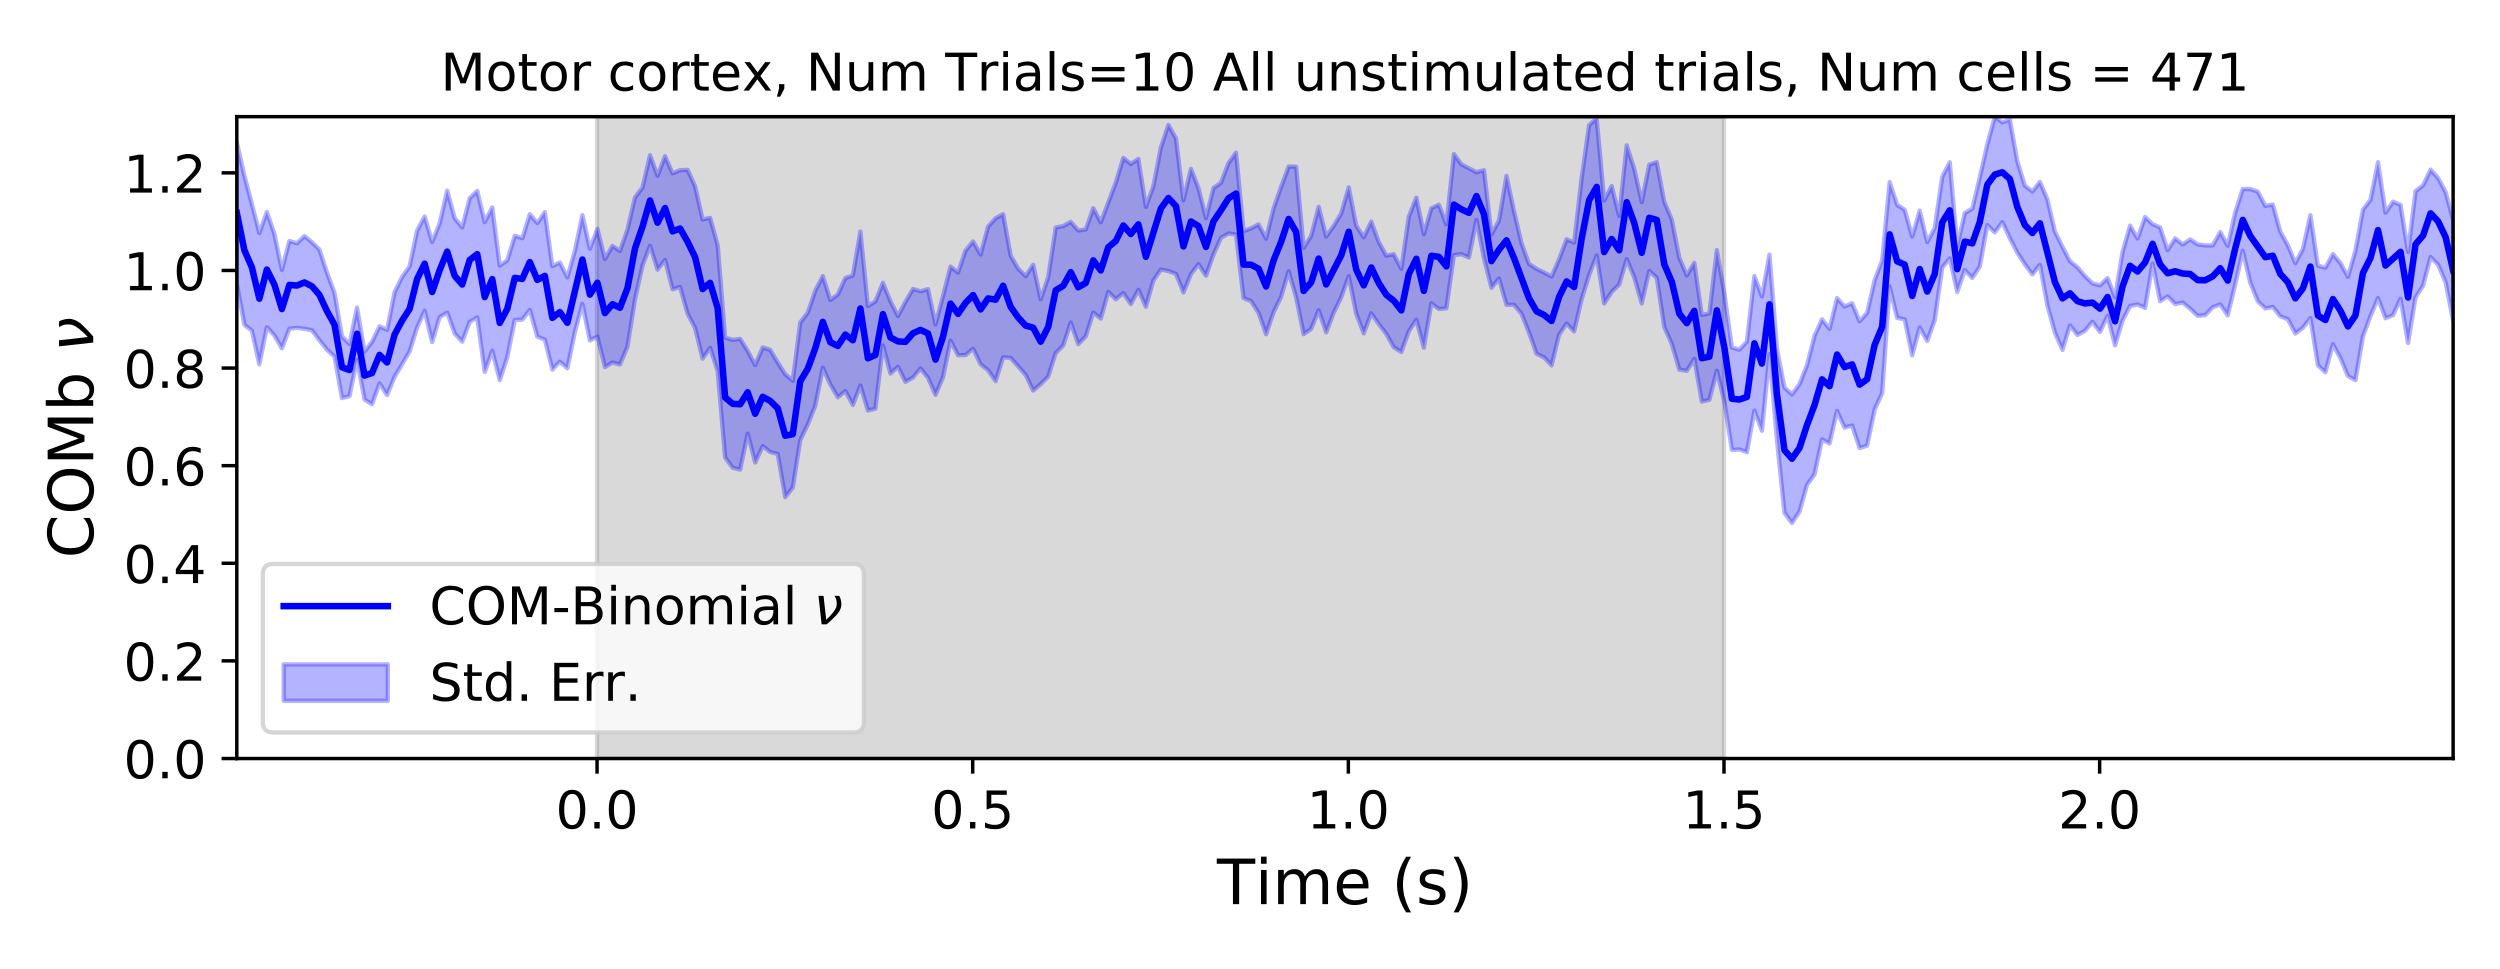 <?xml version="1.0" encoding="utf-8" standalone="no"?>
<!DOCTYPE svg PUBLIC "-//W3C//DTD SVG 1.1//EN"
  "http://www.w3.org/Graphics/SVG/1.1/DTD/svg11.dtd">
<!-- Created with matplotlib (https://matplotlib.org/) -->
<svg height="223.2pt" version="1.1" viewBox="0 0 576 223.2" width="576pt" xmlns="http://www.w3.org/2000/svg" xmlns:xlink="http://www.w3.org/1999/xlink">
 <defs>
  <style type="text/css">
*{stroke-linecap:butt;stroke-linejoin:round;}
  </style>
 </defs>
 <g id="figure_1">
  <g id="patch_1">
   <path d="M 0 223.2 
L 576 223.2 
L 576 0 
L 0 0 
z
" style="fill:#ffffff;"/>
  </g>
  <g id="axes_1">
   <g id="patch_2">
    <path d="M 54.56 174.76 
L 565.2 174.76 
L 565.2 26.88 
L 54.56 26.88 
z
" style="fill:#ffffff;"/>
   </g>
   <g id="PolyCollection_1">
    <defs>
     <path d="M 137.561 -48.44 
L 137.561 -196.32 
L 397.208 -196.32 
L 397.208 -48.44 
L 397.208 -48.44 
L 137.561 -48.44 
z
" id="m8ab73fc0f0" style="stroke:#808080;stroke-opacity:0.3;"/>
    </defs>
    <g clip-path="url(#p6a1f2edaca)">
     <use style="fill:#808080;fill-opacity:0.3;stroke:#808080;stroke-opacity:0.3;" x="0" xlink:href="#m8ab73fc0f0" y="223.2"/>
    </g>
   </g>
   <g id="PolyCollection_2">
    <defs>
     <path d="M 54.56 -190.416 
L 54.56 -157.892 
L 56.291 -148.392 
L 58.022 -147.016 
L 59.753 -139.248 
L 61.484 -147.798 
L 63.215 -145.915 
L 64.946 -142.951 
L 66.677 -147.436 
L 68.408 -147.668 
L 70.139 -147.446 
L 71.87 -147.096 
L 73.601 -144.793 
L 75.332 -142.628 
L 77.063 -141.05 
L 78.794 -131.48 
L 80.525 -131.941 
L 82.256 -140.281 
L 83.987 -131.164 
L 85.718 -130.053 
L 87.449 -134.859 
L 89.18 -132.188 
L 90.911 -136.355 
L 92.642 -139.284 
L 94.373 -142.233 
L 96.104 -147.753 
L 97.835 -151.581 
L 99.566 -144.387 
L 101.297 -150.136 
L 103.028 -151.178 
L 104.759 -146.343 
L 106.489 -144.477 
L 108.22 -149.038 
L 109.951 -150.074 
L 111.682 -137.494 
L 113.413 -142.373 
L 115.144 -135.615 
L 116.875 -140.842 
L 118.606 -149.484 
L 120.337 -149.56 
L 122.068 -151.785 
L 123.799 -145.645 
L 125.53 -144.923 
L 127.261 -138.048 
L 128.992 -139.864 
L 130.723 -138.36 
L 132.454 -146.687 
L 134.185 -153.165 
L 135.916 -144.75 
L 137.647 -145.659 
L 139.378 -138.617 
L 141.109 -139.682 
L 142.84 -139.218 
L 144.571 -143.319 
L 146.302 -154.195 
L 148.033 -162.003 
L 149.764 -166.559 
L 151.495 -161.08 
L 153.226 -163.309 
L 154.957 -156.537 
L 156.688 -157.085 
L 158.419 -150.925 
L 160.15 -147.634 
L 161.881 -140.574 
L 163.612 -143.071 
L 165.343 -137.695 
L 167.074 -117.789 
L 168.805 -115.429 
L 170.536 -115.011 
L 172.267 -123.29 
L 173.998 -116.65 
L 175.729 -120.407 
L 177.46 -119.058 
L 179.191 -118.606 
L 180.922 -108.649 
L 182.653 -110.872 
L 184.384 -121.807 
L 186.115 -125.411 
L 187.846 -129.729 
L 189.577 -138.486 
L 191.308 -134.62 
L 193.039 -131.662 
L 194.77 -133.087 
L 196.501 -129.902 
L 198.232 -134.383 
L 199.963 -128.623 
L 201.694 -129.047 
L 203.425 -143.607 
L 205.156 -137.134 
L 206.887 -138.689 
L 208.617 -135.228 
L 210.348 -136.22 
L 212.079 -138.302 
L 213.81 -136.166 
L 215.541 -132.229 
L 217.272 -136.303 
L 219.003 -144.706 
L 220.734 -141.372 
L 222.465 -141.381 
L 224.196 -142.85 
L 225.927 -139.263 
L 227.658 -137.905 
L 229.389 -135.386 
L 231.12 -140.872 
L 232.851 -140.729 
L 234.582 -138.794 
L 236.313 -136.817 
L 238.044 -133.226 
L 239.775 -134.699 
L 241.506 -136.442 
L 243.237 -141.863 
L 244.968 -143.595 
L 246.699 -148.889 
L 248.43 -143.919 
L 250.161 -145.699 
L 251.892 -151.193 
L 253.623 -149.794 
L 255.354 -155.936 
L 257.085 -154.249 
L 258.816 -155.66 
L 260.547 -153.147 
L 262.278 -156.421 
L 264.009 -152.525 
L 265.74 -158.587 
L 267.471 -161.087 
L 269.202 -160.751 
L 270.933 -160.107 
L 272.664 -155.823 
L 274.395 -160.03 
L 276.126 -162.339 
L 277.857 -159.671 
L 279.588 -164.532 
L 281.319 -168.427 
L 283.05 -169.407 
L 284.781 -169.159 
L 286.512 -154.524 
L 288.243 -153.833 
L 289.974 -151.094 
L 291.705 -146.183 
L 293.436 -151.28 
L 295.167 -154.812 
L 296.898 -160.683 
L 298.629 -154.711 
L 300.36 -146.207 
L 302.091 -147.417 
L 303.822 -151.71 
L 305.553 -146.633 
L 307.284 -151.127 
L 309.015 -154.706 
L 310.745 -159.555 
L 312.476 -150.95 
L 314.207 -146.395 
L 315.938 -151.008 
L 317.669 -148.531 
L 319.4 -146.271 
L 321.131 -143.194 
L 322.862 -142.107 
L 324.593 -146.873 
L 326.324 -149.513 
L 328.055 -143.101 
L 329.786 -153.318 
L 331.517 -152.006 
L 333.248 -152.176 
L 334.979 -164.422 
L 336.71 -164.638 
L 338.441 -163.88 
L 340.172 -172.535 
L 341.903 -163.703 
L 343.634 -156.891 
L 345.365 -159.02 
L 347.096 -152.971 
L 348.827 -152.975 
L 350.558 -150.909 
L 352.289 -146.576 
L 354.02 -141.717 
L 355.751 -140.843 
L 357.482 -139.018 
L 359.213 -146.097 
L 360.944 -148.656 
L 362.675 -146.849 
L 364.406 -154.221 
L 366.137 -159.821 
L 367.868 -164.335 
L 369.599 -153.278 
L 371.33 -155.933 
L 373.061 -157.629 
L 374.792 -163.504 
L 376.523 -159.328 
L 378.254 -153.276 
L 379.985 -160.774 
L 381.716 -159.218 
L 383.447 -147.862 
L 385.178 -143.976 
L 386.909 -138.053 
L 388.64 -137.755 
L 390.371 -140.495 
L 392.102 -130.68 
L 393.833 -131.072 
L 395.564 -137.798 
L 397.295 -130.702 
L 399.026 -119.554 
L 400.757 -119.636 
L 402.488 -119.021 
L 404.219 -128.597 
L 405.95 -123.95 
L 407.681 -141.627 
L 409.412 -121.85 
L 411.143 -105.034 
L 412.873 -102.697 
L 414.604 -105.323 
L 416.335 -111.487 
L 418.066 -113.902 
L 419.797 -121.968 
L 421.528 -121.029 
L 423.259 -128.515 
L 424.99 -124.67 
L 426.721 -125.171 
L 428.452 -119.969 
L 430.183 -120.515 
L 431.914 -128.805 
L 433.645 -132.649 
L 435.376 -157.18 
L 437.107 -149.973 
L 438.838 -149.603 
L 440.569 -141.342 
L 442.3 -147.744 
L 444.031 -144.64 
L 445.762 -149.422 
L 447.493 -161.542 
L 449.224 -163.665 
L 450.955 -155.939 
L 452.686 -160.959 
L 454.417 -159.156 
L 456.148 -161.801 
L 457.879 -171.344 
L 459.61 -169.66 
L 461.341 -172.016 
L 463.072 -168.286 
L 464.803 -164.969 
L 466.534 -162.281 
L 468.265 -159.983 
L 469.996 -162.198 
L 471.727 -152.777 
L 473.458 -146.544 
L 475.189 -142.575 
L 476.92 -148.224 
L 478.651 -146.017 
L 480.382 -146.985 
L 482.113 -149.059 
L 483.844 -146.716 
L 485.575 -150.408 
L 487.306 -143.644 
L 489.037 -149.329 
L 490.768 -152.7 
L 492.499 -153.056 
L 494.23 -152.25 
L 495.961 -162.479 
L 497.692 -153.787 
L 499.423 -154.924 
L 501.154 -153.14 
L 502.885 -153.482 
L 504.616 -152.086 
L 506.347 -150.424 
L 508.078 -150.587 
L 509.809 -152.406 
L 511.54 -153.058 
L 513.271 -150.522 
L 515.001 -157.691 
L 516.732 -165.412 
L 518.463 -158.052 
L 520.194 -153.805 
L 521.925 -152.134 
L 523.656 -152.486 
L 525.387 -150.314 
L 527.118 -149.654 
L 528.849 -146.344 
L 530.58 -147.656 
L 532.311 -149.933 
L 534.042 -139.029 
L 535.773 -137.427 
L 537.504 -143.889 
L 539.235 -140.666 
L 540.966 -136.559 
L 542.697 -135.6 
L 544.428 -145.729 
L 546.159 -150.377 
L 547.89 -154.5 
L 549.621 -149.878 
L 551.352 -150.587 
L 553.083 -154.359 
L 554.814 -144.181 
L 556.545 -154.703 
L 558.276 -157.365 
L 560.007 -163.978 
L 561.738 -162.208 
L 563.469 -158.132 
L 565.2 -149.33 
L 565.2 -172.486 
L 565.2 -172.486 
L 563.469 -178.977 
L 561.738 -182.189 
L 560.007 -184.11 
L 558.276 -180.506 
L 556.545 -179.158 
L 554.814 -165.145 
L 553.083 -175.99 
L 551.352 -176.723 
L 549.621 -174.18 
L 547.89 -185.848 
L 546.159 -177.134 
L 544.428 -174.904 
L 542.697 -165.46 
L 540.966 -159.435 
L 539.235 -162.589 
L 537.504 -164.687 
L 535.773 -161.519 
L 534.042 -161.983 
L 532.311 -173.627 
L 530.58 -165.846 
L 528.849 -162.584 
L 527.118 -166.71 
L 525.387 -169.84 
L 523.656 -176.064 
L 521.925 -175.767 
L 520.194 -179.057 
L 518.463 -179.64 
L 516.732 -179.652 
L 515.001 -174.29 
L 513.271 -166.586 
L 511.54 -169.737 
L 509.809 -166.657 
L 508.078 -166.665 
L 506.347 -166.893 
L 504.616 -168.046 
L 502.885 -166.883 
L 501.154 -168.267 
L 499.423 -165.563 
L 497.692 -170.786 
L 495.961 -171.55 
L 494.23 -173.212 
L 492.499 -168.241 
L 490.768 -171.208 
L 489.037 -165.13 
L 487.306 -154.712 
L 485.575 -159.123 
L 483.844 -157.474 
L 482.113 -157.901 
L 480.382 -159.59 
L 478.651 -161.605 
L 476.92 -163.019 
L 475.189 -166.339 
L 473.458 -169.827 
L 471.727 -177.229 
L 469.996 -181.304 
L 468.265 -179.073 
L 466.534 -180.41 
L 464.803 -185.985 
L 463.072 -195.635 
L 461.341 -194.998 
L 459.61 -196.32 
L 457.879 -189.971 
L 456.148 -182.329 
L 454.417 -175.101 
L 452.686 -174.115 
L 450.955 -166.439 
L 449.224 -185.811 
L 447.493 -182.452 
L 445.762 -170.707 
L 444.031 -167.425 
L 442.3 -174.663 
L 440.569 -168.7 
L 438.838 -174.881 
L 437.107 -175.993 
L 435.376 -181.231 
L 433.645 -163.161 
L 431.914 -158.654 
L 430.183 -151.128 
L 428.452 -149.184 
L 426.721 -153.325 
L 424.99 -152.576 
L 423.259 -154.505 
L 421.528 -147.433 
L 419.797 -149.624 
L 418.066 -145.819 
L 416.335 -139.057 
L 414.604 -134.682 
L 412.873 -132.334 
L 411.143 -133.884 
L 409.412 -142.829 
L 407.681 -164.53 
L 405.95 -154.915 
L 404.219 -159.582 
L 402.488 -144.478 
L 400.757 -142.654 
L 399.026 -143.114 
L 397.295 -155.562 
L 395.564 -165.577 
L 393.833 -150.983 
L 392.102 -150.64 
L 390.371 -162.644 
L 388.64 -159.735 
L 386.909 -163.826 
L 385.178 -172.599 
L 383.447 -176.724 
L 381.716 -185.844 
L 379.985 -185.263 
L 378.254 -176.625 
L 376.523 -184.337 
L 374.792 -189.718 
L 373.061 -173.439 
L 371.33 -180.315 
L 369.599 -176.991 
L 367.868 -195.931 
L 366.137 -194.362 
L 364.406 -182.125 
L 362.675 -167.312 
L 360.944 -168.055 
L 359.213 -163.49 
L 357.482 -159.479 
L 355.751 -160.414 
L 354.02 -161.255 
L 352.289 -162.367 
L 350.558 -167.172 
L 348.827 -174.519 
L 347.096 -182.673 
L 345.365 -172.35 
L 343.634 -169.187 
L 341.903 -183.989 
L 340.172 -183.506 
L 338.441 -184.439 
L 336.71 -185.317 
L 334.979 -187.713 
L 333.248 -171.484 
L 331.517 -176.03 
L 329.786 -175.219 
L 328.055 -169.255 
L 326.324 -177.654 
L 324.593 -173.302 
L 322.862 -161.266 
L 321.131 -164.625 
L 319.4 -164.285 
L 317.669 -167.44 
L 315.938 -172.144 
L 314.207 -168.525 
L 312.476 -171.199 
L 310.745 -180.033 
L 309.015 -174.026 
L 307.284 -171.151 
L 305.553 -168.706 
L 303.822 -175.545 
L 302.091 -168.854 
L 300.36 -166.103 
L 298.629 -184.812 
L 296.898 -184.825 
L 295.167 -180.132 
L 293.436 -175.19 
L 291.705 -168.214 
L 289.974 -171.498 
L 288.243 -170.594 
L 286.512 -169.953 
L 284.781 -188.038 
L 283.05 -185.612 
L 281.319 -181.09 
L 279.588 -179.889 
L 277.857 -172.945 
L 276.126 -179.841 
L 274.395 -184.305 
L 272.664 -177.034 
L 270.933 -191.324 
L 269.202 -194.414 
L 267.471 -189.261 
L 265.74 -180.266 
L 264.009 -175.549 
L 262.278 -186.584 
L 260.547 -185.425 
L 258.816 -186.83 
L 257.085 -181.142 
L 255.354 -176.558 
L 253.623 -171.993 
L 251.892 -175.219 
L 250.161 -170.334 
L 248.43 -170.116 
L 246.699 -172.075 
L 244.968 -171.114 
L 243.237 -170.778 
L 241.506 -159.299 
L 239.775 -154.251 
L 238.044 -162.179 
L 236.313 -159.561 
L 234.582 -161.293 
L 232.851 -164.292 
L 231.12 -173.856 
L 229.389 -172.92 
L 227.658 -170.986 
L 225.927 -164.558 
L 224.196 -167.572 
L 222.465 -165.469 
L 220.734 -160.405 
L 219.003 -161.778 
L 217.272 -154.996 
L 215.541 -148.447 
L 213.81 -156.58 
L 212.079 -156.082 
L 210.348 -156.618 
L 208.617 -153.654 
L 206.887 -150.385 
L 205.156 -153.783 
L 203.425 -158.034 
L 201.694 -153.748 
L 199.963 -152.678 
L 198.232 -169.851 
L 196.501 -159.727 
L 194.77 -159.132 
L 193.039 -155.352 
L 191.308 -154.081 
L 189.577 -159.6 
L 187.846 -156.24 
L 186.115 -151.133 
L 184.384 -148.926 
L 182.653 -135.483 
L 180.922 -136.962 
L 179.191 -139.657 
L 177.46 -142.581 
L 175.729 -143.155 
L 173.998 -139.089 
L 172.267 -142.336 
L 170.536 -145.113 
L 168.805 -144.89 
L 167.074 -145.433 
L 165.343 -166.758 
L 163.612 -172.99 
L 161.881 -172.641 
L 160.15 -180.277 
L 158.419 -184.078 
L 156.688 -183.991 
L 154.957 -183.248 
L 153.226 -187.213 
L 151.495 -182.693 
L 149.764 -187.445 
L 148.033 -179.971 
L 146.302 -177.726 
L 144.571 -170.307 
L 142.84 -165.379 
L 141.109 -166.543 
L 139.378 -163.512 
L 137.647 -170.443 
L 135.916 -165.898 
L 134.185 -173.638 
L 132.454 -165.458 
L 130.723 -159.309 
L 128.992 -162.718 
L 127.261 -161.879 
L 125.53 -174.334 
L 123.799 -171.789 
L 122.068 -173.849 
L 120.337 -168.321 
L 118.606 -168.869 
L 116.875 -163.224 
L 115.144 -162.002 
L 113.413 -175.403 
L 111.682 -172.025 
L 109.951 -179.21 
L 108.22 -177.547 
L 106.489 -170.821 
L 104.759 -172.948 
L 103.028 -179.27 
L 101.297 -171.737 
L 99.566 -167.459 
L 97.835 -173.306 
L 96.104 -170.092 
L 94.373 -161.808 
L 92.642 -159.401 
L 90.911 -155.858 
L 89.18 -147.205 
L 87.449 -148.008 
L 85.718 -144.463 
L 83.987 -142.182 
L 82.256 -152.332 
L 80.525 -143.95 
L 78.794 -145.672 
L 77.063 -155.768 
L 75.332 -160.402 
L 73.601 -165.701 
L 71.87 -167.4 
L 70.139 -168.806 
L 68.408 -167.14 
L 66.677 -167.682 
L 64.946 -161.035 
L 63.215 -169.356 
L 61.484 -174.362 
L 59.753 -169.501 
L 58.022 -176.234 
L 56.291 -182.773 
L 54.56 -190.416 
z
" id="m1e2e197e54" style="stroke:#0000ff;stroke-opacity:0.3;"/>
    </defs>
    <g clip-path="url(#p6a1f2edaca)">
     <use style="fill:#0000ff;fill-opacity:0.3;stroke:#0000ff;stroke-opacity:0.3;" x="0" xlink:href="#m1e2e197e54" y="223.2"/>
    </g>
   </g>
   <g id="matplotlib.axis_1">
    <g id="xtick_1">
     <g id="line2d_1">
      <defs>
       <path d="M 0 0 
L 0 3.5 
" id="mee86a54428" style="stroke:#000000;stroke-width:0.8;"/>
      </defs>
      <g>
       <use style="stroke:#000000;stroke-width:0.8;" x="137.561" xlink:href="#mee86a54428" y="174.76"/>
      </g>
     </g>
     <g id="text_1">
      <!-- 0.0 -->
      <defs>
       <path d="M 31.781 66.406 
Q 24.172 66.406 20.328 58.906 
Q 16.5 51.422 16.5 36.375 
Q 16.5 21.391 20.328 13.891 
Q 24.172 6.391 31.781 6.391 
Q 39.453 6.391 43.281 13.891 
Q 47.125 21.391 47.125 36.375 
Q 47.125 51.422 43.281 58.906 
Q 39.453 66.406 31.781 66.406 
z
M 31.781 74.219 
Q 44.047 74.219 50.516 64.516 
Q 56.984 54.828 56.984 36.375 
Q 56.984 17.969 50.516 8.266 
Q 44.047 -1.422 31.781 -1.422 
Q 19.531 -1.422 13.062 8.266 
Q 6.594 17.969 6.594 36.375 
Q 6.594 54.828 13.062 64.516 
Q 19.531 74.219 31.781 74.219 
z
" id="DejaVuSans-48"/>
       <path d="M 10.688 12.406 
L 21 12.406 
L 21 0 
L 10.688 0 
z
" id="DejaVuSans-46"/>
      </defs>
      <g transform="translate(128.019 190.878)scale(0.12 -0.12)">
       <use xlink:href="#DejaVuSans-48"/>
       <use x="63.623" xlink:href="#DejaVuSans-46"/>
       <use x="95.41" xlink:href="#DejaVuSans-48"/>
      </g>
     </g>
    </g>
    <g id="xtick_2">
     <g id="line2d_2">
      <g>
       <use style="stroke:#000000;stroke-width:0.8;" x="224.11" xlink:href="#mee86a54428" y="174.76"/>
      </g>
     </g>
     <g id="text_2">
      <!-- 0.5 -->
      <defs>
       <path d="M 10.797 72.906 
L 49.516 72.906 
L 49.516 64.594 
L 19.828 64.594 
L 19.828 46.734 
Q 21.969 47.469 24.109 47.828 
Q 26.266 48.188 28.422 48.188 
Q 40.625 48.188 47.75 41.5 
Q 54.891 34.812 54.891 23.391 
Q 54.891 11.625 47.562 5.094 
Q 40.234 -1.422 26.906 -1.422 
Q 22.312 -1.422 17.547 -0.641 
Q 12.797 0.141 7.719 1.703 
L 7.719 11.625 
Q 12.109 9.234 16.797 8.062 
Q 21.484 6.891 26.703 6.891 
Q 35.156 6.891 40.078 11.328 
Q 45.016 15.766 45.016 23.391 
Q 45.016 31 40.078 35.438 
Q 35.156 39.891 26.703 39.891 
Q 22.75 39.891 18.812 39.016 
Q 14.891 38.141 10.797 36.281 
z
" id="DejaVuSans-53"/>
      </defs>
      <g transform="translate(214.568 190.878)scale(0.12 -0.12)">
       <use xlink:href="#DejaVuSans-48"/>
       <use x="63.623" xlink:href="#DejaVuSans-46"/>
       <use x="95.41" xlink:href="#DejaVuSans-53"/>
      </g>
     </g>
    </g>
    <g id="xtick_3">
     <g id="line2d_3">
      <g>
       <use style="stroke:#000000;stroke-width:0.8;" x="310.659" xlink:href="#mee86a54428" y="174.76"/>
      </g>
     </g>
     <g id="text_3">
      <!-- 1.0 -->
      <defs>
       <path d="M 12.406 8.297 
L 28.516 8.297 
L 28.516 63.922 
L 10.984 60.406 
L 10.984 69.391 
L 28.422 72.906 
L 38.281 72.906 
L 38.281 8.297 
L 54.391 8.297 
L 54.391 0 
L 12.406 0 
z
" id="DejaVuSans-49"/>
      </defs>
      <g transform="translate(301.117 190.878)scale(0.12 -0.12)">
       <use xlink:href="#DejaVuSans-49"/>
       <use x="63.623" xlink:href="#DejaVuSans-46"/>
       <use x="95.41" xlink:href="#DejaVuSans-48"/>
      </g>
     </g>
    </g>
    <g id="xtick_4">
     <g id="line2d_4">
      <g>
       <use style="stroke:#000000;stroke-width:0.8;" x="397.208" xlink:href="#mee86a54428" y="174.76"/>
      </g>
     </g>
     <g id="text_4">
      <!-- 1.5 -->
      <g transform="translate(387.666 190.878)scale(0.12 -0.12)">
       <use xlink:href="#DejaVuSans-49"/>
       <use x="63.623" xlink:href="#DejaVuSans-46"/>
       <use x="95.41" xlink:href="#DejaVuSans-53"/>
      </g>
     </g>
    </g>
    <g id="xtick_5">
     <g id="line2d_5">
      <g>
       <use style="stroke:#000000;stroke-width:0.8;" x="483.757" xlink:href="#mee86a54428" y="174.76"/>
      </g>
     </g>
     <g id="text_5">
      <!-- 2.0 -->
      <defs>
       <path d="M 19.188 8.297 
L 53.609 8.297 
L 53.609 0 
L 7.328 0 
L 7.328 8.297 
Q 12.938 14.109 22.625 23.891 
Q 32.328 33.688 34.812 36.531 
Q 39.547 41.844 41.422 45.531 
Q 43.312 49.219 43.312 52.781 
Q 43.312 58.594 39.234 62.25 
Q 35.156 65.922 28.609 65.922 
Q 23.969 65.922 18.812 64.312 
Q 13.672 62.703 7.812 59.422 
L 7.812 69.391 
Q 13.766 71.781 18.938 73 
Q 24.125 74.219 28.422 74.219 
Q 39.75 74.219 46.484 68.547 
Q 53.219 62.891 53.219 53.422 
Q 53.219 48.922 51.531 44.891 
Q 49.859 40.875 45.406 35.406 
Q 44.188 33.984 37.641 27.219 
Q 31.109 20.453 19.188 8.297 
z
" id="DejaVuSans-50"/>
      </defs>
      <g transform="translate(474.215 190.878)scale(0.12 -0.12)">
       <use xlink:href="#DejaVuSans-50"/>
       <use x="63.623" xlink:href="#DejaVuSans-46"/>
       <use x="95.41" xlink:href="#DejaVuSans-48"/>
      </g>
     </g>
    </g>
    <g id="text_6">
     <!-- Time (s) -->
     <defs>
      <path d="M -0.297 72.906 
L 61.375 72.906 
L 61.375 64.594 
L 35.5 64.594 
L 35.5 0 
L 25.594 0 
L 25.594 64.594 
L -0.297 64.594 
z
" id="DejaVuSans-84"/>
      <path d="M 9.422 54.688 
L 18.406 54.688 
L 18.406 0 
L 9.422 0 
z
M 9.422 75.984 
L 18.406 75.984 
L 18.406 64.594 
L 9.422 64.594 
z
" id="DejaVuSans-105"/>
      <path d="M 52 44.188 
Q 55.375 50.25 60.062 53.125 
Q 64.75 56 71.094 56 
Q 79.641 56 84.281 50.016 
Q 88.922 44.047 88.922 33.016 
L 88.922 0 
L 79.891 0 
L 79.891 32.719 
Q 79.891 40.578 77.094 44.375 
Q 74.312 48.188 68.609 48.188 
Q 61.625 48.188 57.562 43.547 
Q 53.516 38.922 53.516 30.906 
L 53.516 0 
L 44.484 0 
L 44.484 32.719 
Q 44.484 40.625 41.703 44.406 
Q 38.922 48.188 33.109 48.188 
Q 26.219 48.188 22.156 43.531 
Q 18.109 38.875 18.109 30.906 
L 18.109 0 
L 9.078 0 
L 9.078 54.688 
L 18.109 54.688 
L 18.109 46.188 
Q 21.188 51.219 25.484 53.609 
Q 29.781 56 35.688 56 
Q 41.656 56 45.828 52.969 
Q 50 49.953 52 44.188 
z
" id="DejaVuSans-109"/>
      <path d="M 56.203 29.594 
L 56.203 25.203 
L 14.891 25.203 
Q 15.484 15.922 20.484 11.062 
Q 25.484 6.203 34.422 6.203 
Q 39.594 6.203 44.453 7.469 
Q 49.312 8.734 54.109 11.281 
L 54.109 2.781 
Q 49.266 0.734 44.188 -0.344 
Q 39.109 -1.422 33.891 -1.422 
Q 20.797 -1.422 13.156 6.188 
Q 5.516 13.812 5.516 26.812 
Q 5.516 40.234 12.766 48.109 
Q 20.016 56 32.328 56 
Q 43.359 56 49.781 48.891 
Q 56.203 41.797 56.203 29.594 
z
M 47.219 32.234 
Q 47.125 39.594 43.094 43.984 
Q 39.062 48.391 32.422 48.391 
Q 24.906 48.391 20.391 44.141 
Q 15.875 39.891 15.188 32.172 
z
" id="DejaVuSans-101"/>
      <path id="DejaVuSans-32"/>
      <path d="M 31 75.875 
Q 24.469 64.656 21.281 53.656 
Q 18.109 42.672 18.109 31.391 
Q 18.109 20.125 21.312 9.062 
Q 24.516 -2 31 -13.188 
L 23.188 -13.188 
Q 15.875 -1.703 12.234 9.375 
Q 8.594 20.453 8.594 31.391 
Q 8.594 42.281 12.203 53.312 
Q 15.828 64.359 23.188 75.875 
z
" id="DejaVuSans-40"/>
      <path d="M 44.281 53.078 
L 44.281 44.578 
Q 40.484 46.531 36.375 47.5 
Q 32.281 48.484 27.875 48.484 
Q 21.188 48.484 17.844 46.438 
Q 14.5 44.391 14.5 40.281 
Q 14.5 37.156 16.891 35.375 
Q 19.281 33.594 26.516 31.984 
L 29.594 31.297 
Q 39.156 29.25 43.188 25.516 
Q 47.219 21.781 47.219 15.094 
Q 47.219 7.469 41.188 3.016 
Q 35.156 -1.422 24.609 -1.422 
Q 20.219 -1.422 15.453 -0.562 
Q 10.688 0.297 5.422 2 
L 5.422 11.281 
Q 10.406 8.688 15.234 7.391 
Q 20.062 6.109 24.812 6.109 
Q 31.156 6.109 34.562 8.281 
Q 37.984 10.453 37.984 14.406 
Q 37.984 18.062 35.516 20.016 
Q 33.062 21.969 24.703 23.781 
L 21.578 24.516 
Q 13.234 26.266 9.516 29.906 
Q 5.812 33.547 5.812 39.891 
Q 5.812 47.609 11.281 51.797 
Q 16.75 56 26.812 56 
Q 31.781 56 36.172 55.266 
Q 40.578 54.547 44.281 53.078 
z
" id="DejaVuSans-115"/>
      <path d="M 8.016 75.875 
L 15.828 75.875 
Q 23.141 64.359 26.781 53.312 
Q 30.422 42.281 30.422 31.391 
Q 30.422 20.453 26.781 9.375 
Q 23.141 -1.703 15.828 -13.188 
L 8.016 -13.188 
Q 14.5 -2 17.703 9.062 
Q 20.906 20.125 20.906 31.391 
Q 20.906 42.672 17.703 53.656 
Q 14.5 64.656 8.016 75.875 
z
" id="DejaVuSans-41"/>
     </defs>
     <g transform="translate(280.385 208.315)scale(0.144 -0.144)">
      <use xlink:href="#DejaVuSans-84"/>
      <use x="61.037" xlink:href="#DejaVuSans-105"/>
      <use x="88.82" xlink:href="#DejaVuSans-109"/>
      <use x="186.232" xlink:href="#DejaVuSans-101"/>
      <use x="247.756" xlink:href="#DejaVuSans-32"/>
      <use x="279.543" xlink:href="#DejaVuSans-40"/>
      <use x="318.557" xlink:href="#DejaVuSans-115"/>
      <use x="370.656" xlink:href="#DejaVuSans-41"/>
     </g>
    </g>
   </g>
   <g id="matplotlib.axis_2">
    <g id="ytick_1">
     <g id="line2d_6">
      <defs>
       <path d="M 0 0 
L -3.5 0 
" id="m7950becbfb" style="stroke:#000000;stroke-width:0.8;"/>
      </defs>
      <g>
       <use style="stroke:#000000;stroke-width:0.8;" x="54.56" xlink:href="#m7950becbfb" y="174.76"/>
      </g>
     </g>
     <g id="text_7">
      <!-- 0.0 -->
      <g transform="translate(28.476 179.319)scale(0.12 -0.12)">
       <use xlink:href="#DejaVuSans-48"/>
       <use x="63.623" xlink:href="#DejaVuSans-46"/>
       <use x="95.41" xlink:href="#DejaVuSans-48"/>
      </g>
     </g>
    </g>
    <g id="ytick_2">
     <g id="line2d_7">
      <g>
       <use style="stroke:#000000;stroke-width:0.8;" x="54.56" xlink:href="#m7950becbfb" y="152.27"/>
      </g>
     </g>
     <g id="text_8">
      <!-- 0.2 -->
      <g transform="translate(28.476 156.829)scale(0.12 -0.12)">
       <use xlink:href="#DejaVuSans-48"/>
       <use x="63.623" xlink:href="#DejaVuSans-46"/>
       <use x="95.41" xlink:href="#DejaVuSans-50"/>
      </g>
     </g>
    </g>
    <g id="ytick_3">
     <g id="line2d_8">
      <g>
       <use style="stroke:#000000;stroke-width:0.8;" x="54.56" xlink:href="#m7950becbfb" y="129.781"/>
      </g>
     </g>
     <g id="text_9">
      <!-- 0.4 -->
      <defs>
       <path d="M 37.797 64.312 
L 12.891 25.391 
L 37.797 25.391 
z
M 35.203 72.906 
L 47.609 72.906 
L 47.609 25.391 
L 58.016 25.391 
L 58.016 17.188 
L 47.609 17.188 
L 47.609 0 
L 37.797 0 
L 37.797 17.188 
L 4.891 17.188 
L 4.891 26.703 
z
" id="DejaVuSans-52"/>
      </defs>
      <g transform="translate(28.476 134.34)scale(0.12 -0.12)">
       <use xlink:href="#DejaVuSans-48"/>
       <use x="63.623" xlink:href="#DejaVuSans-46"/>
       <use x="95.41" xlink:href="#DejaVuSans-52"/>
      </g>
     </g>
    </g>
    <g id="ytick_4">
     <g id="line2d_9">
      <g>
       <use style="stroke:#000000;stroke-width:0.8;" x="54.56" xlink:href="#m7950becbfb" y="107.291"/>
      </g>
     </g>
     <g id="text_10">
      <!-- 0.6 -->
      <defs>
       <path d="M 33.016 40.375 
Q 26.375 40.375 22.484 35.828 
Q 18.609 31.297 18.609 23.391 
Q 18.609 15.531 22.484 10.953 
Q 26.375 6.391 33.016 6.391 
Q 39.656 6.391 43.531 10.953 
Q 47.406 15.531 47.406 23.391 
Q 47.406 31.297 43.531 35.828 
Q 39.656 40.375 33.016 40.375 
z
M 52.594 71.297 
L 52.594 62.312 
Q 48.875 64.062 45.094 64.984 
Q 41.312 65.922 37.594 65.922 
Q 27.828 65.922 22.672 59.328 
Q 17.531 52.734 16.797 39.406 
Q 19.672 43.656 24.016 45.922 
Q 28.375 48.188 33.594 48.188 
Q 44.578 48.188 50.953 41.516 
Q 57.328 34.859 57.328 23.391 
Q 57.328 12.156 50.688 5.359 
Q 44.047 -1.422 33.016 -1.422 
Q 20.359 -1.422 13.672 8.266 
Q 6.984 17.969 6.984 36.375 
Q 6.984 53.656 15.188 63.938 
Q 23.391 74.219 37.203 74.219 
Q 40.922 74.219 44.703 73.484 
Q 48.484 72.75 52.594 71.297 
z
" id="DejaVuSans-54"/>
      </defs>
      <g transform="translate(28.476 111.85)scale(0.12 -0.12)">
       <use xlink:href="#DejaVuSans-48"/>
       <use x="63.623" xlink:href="#DejaVuSans-46"/>
       <use x="95.41" xlink:href="#DejaVuSans-54"/>
      </g>
     </g>
    </g>
    <g id="ytick_5">
     <g id="line2d_10">
      <g>
       <use style="stroke:#000000;stroke-width:0.8;" x="54.56" xlink:href="#m7950becbfb" y="84.801"/>
      </g>
     </g>
     <g id="text_11">
      <!-- 0.8 -->
      <defs>
       <path d="M 31.781 34.625 
Q 24.75 34.625 20.719 30.859 
Q 16.703 27.094 16.703 20.516 
Q 16.703 13.922 20.719 10.156 
Q 24.75 6.391 31.781 6.391 
Q 38.812 6.391 42.859 10.172 
Q 46.922 13.969 46.922 20.516 
Q 46.922 27.094 42.891 30.859 
Q 38.875 34.625 31.781 34.625 
z
M 21.922 38.812 
Q 15.578 40.375 12.031 44.719 
Q 8.5 49.078 8.5 55.328 
Q 8.5 64.062 14.719 69.141 
Q 20.953 74.219 31.781 74.219 
Q 42.672 74.219 48.875 69.141 
Q 55.078 64.062 55.078 55.328 
Q 55.078 49.078 51.531 44.719 
Q 48 40.375 41.703 38.812 
Q 48.828 37.156 52.797 32.312 
Q 56.781 27.484 56.781 20.516 
Q 56.781 9.906 50.312 4.234 
Q 43.844 -1.422 31.781 -1.422 
Q 19.734 -1.422 13.25 4.234 
Q 6.781 9.906 6.781 20.516 
Q 6.781 27.484 10.781 32.312 
Q 14.797 37.156 21.922 38.812 
z
M 18.312 54.391 
Q 18.312 48.734 21.844 45.562 
Q 25.391 42.391 31.781 42.391 
Q 38.141 42.391 41.719 45.562 
Q 45.312 48.734 45.312 54.391 
Q 45.312 60.062 41.719 63.234 
Q 38.141 66.406 31.781 66.406 
Q 25.391 66.406 21.844 63.234 
Q 18.312 60.062 18.312 54.391 
z
" id="DejaVuSans-56"/>
      </defs>
      <g transform="translate(28.476 89.36)scale(0.12 -0.12)">
       <use xlink:href="#DejaVuSans-48"/>
       <use x="63.623" xlink:href="#DejaVuSans-46"/>
       <use x="95.41" xlink:href="#DejaVuSans-56"/>
      </g>
     </g>
    </g>
    <g id="ytick_6">
     <g id="line2d_11">
      <g>
       <use style="stroke:#000000;stroke-width:0.8;" x="54.56" xlink:href="#m7950becbfb" y="62.312"/>
      </g>
     </g>
     <g id="text_12">
      <!-- 1.0 -->
      <g transform="translate(28.476 66.871)scale(0.12 -0.12)">
       <use xlink:href="#DejaVuSans-49"/>
       <use x="63.623" xlink:href="#DejaVuSans-46"/>
       <use x="95.41" xlink:href="#DejaVuSans-48"/>
      </g>
     </g>
    </g>
    <g id="ytick_7">
     <g id="line2d_12">
      <g>
       <use style="stroke:#000000;stroke-width:0.8;" x="54.56" xlink:href="#m7950becbfb" y="39.822"/>
      </g>
     </g>
     <g id="text_13">
      <!-- 1.2 -->
      <g transform="translate(28.476 44.381)scale(0.12 -0.12)">
       <use xlink:href="#DejaVuSans-49"/>
       <use x="63.623" xlink:href="#DejaVuSans-46"/>
       <use x="95.41" xlink:href="#DejaVuSans-50"/>
      </g>
     </g>
    </g>
    <g id="text_14">
     <!-- COMb $\nu$ -->
     <defs>
      <path d="M 64.406 67.281 
L 64.406 56.891 
Q 59.422 61.531 53.781 63.812 
Q 48.141 66.109 41.797 66.109 
Q 29.297 66.109 22.656 58.469 
Q 16.016 50.828 16.016 36.375 
Q 16.016 21.969 22.656 14.328 
Q 29.297 6.688 41.797 6.688 
Q 48.141 6.688 53.781 8.984 
Q 59.422 11.281 64.406 15.922 
L 64.406 5.609 
Q 59.234 2.094 53.438 0.328 
Q 47.656 -1.422 41.219 -1.422 
Q 24.656 -1.422 15.125 8.703 
Q 5.609 18.844 5.609 36.375 
Q 5.609 53.953 15.125 64.078 
Q 24.656 74.219 41.219 74.219 
Q 47.75 74.219 53.531 72.484 
Q 59.328 70.75 64.406 67.281 
z
" id="DejaVuSans-67"/>
      <path d="M 39.406 66.219 
Q 28.656 66.219 22.328 58.203 
Q 16.016 50.203 16.016 36.375 
Q 16.016 22.609 22.328 14.594 
Q 28.656 6.594 39.406 6.594 
Q 50.141 6.594 56.422 14.594 
Q 62.703 22.609 62.703 36.375 
Q 62.703 50.203 56.422 58.203 
Q 50.141 66.219 39.406 66.219 
z
M 39.406 74.219 
Q 54.734 74.219 63.906 63.938 
Q 73.094 53.656 73.094 36.375 
Q 73.094 19.141 63.906 8.859 
Q 54.734 -1.422 39.406 -1.422 
Q 24.031 -1.422 14.812 8.828 
Q 5.609 19.094 5.609 36.375 
Q 5.609 53.656 14.812 63.938 
Q 24.031 74.219 39.406 74.219 
z
" id="DejaVuSans-79"/>
      <path d="M 9.812 72.906 
L 24.516 72.906 
L 43.109 23.297 
L 61.812 72.906 
L 76.516 72.906 
L 76.516 0 
L 66.891 0 
L 66.891 64.016 
L 48.094 14.016 
L 38.188 14.016 
L 19.391 64.016 
L 19.391 0 
L 9.812 0 
z
" id="DejaVuSans-77"/>
      <path d="M 48.688 27.297 
Q 48.688 37.203 44.609 42.844 
Q 40.531 48.484 33.406 48.484 
Q 26.266 48.484 22.188 42.844 
Q 18.109 37.203 18.109 27.297 
Q 18.109 17.391 22.188 11.75 
Q 26.266 6.109 33.406 6.109 
Q 40.531 6.109 44.609 11.75 
Q 48.688 17.391 48.688 27.297 
z
M 18.109 46.391 
Q 20.953 51.266 25.266 53.625 
Q 29.594 56 35.594 56 
Q 45.562 56 51.781 48.094 
Q 58.016 40.188 58.016 27.297 
Q 58.016 14.406 51.781 6.484 
Q 45.562 -1.422 35.594 -1.422 
Q 29.594 -1.422 25.266 0.953 
Q 20.953 3.328 18.109 8.203 
L 18.109 0 
L 9.078 0 
L 9.078 75.984 
L 18.109 75.984 
z
" id="DejaVuSans-98"/>
      <path d="M 14.984 0 
L 8.938 54.688 
L 18.609 54.688 
L 23.781 8.797 
Q 30.812 14.844 37.359 23.25 
Q 42.281 29.547 43.562 35.016 
Q 44.141 37.594 43.891 42.484 
Q 43.656 48.297 39.75 54.688 
L 48.828 54.688 
L 48.828 54.688 
Q 51.375 50.344 52.391 44.281 
Q 53.375 38.719 52.641 34.906 
Q 50.781 25.344 42.484 16.797 
Q 31.641 5.672 24.562 0 
z
" id="DejaVuSans-Oblique-957"/>
     </defs>
     <g transform="translate(21.482 128.612)rotate(-90)scale(0.144 -0.144)">
      <use transform="translate(0 0.016)" xlink:href="#DejaVuSans-67"/>
      <use transform="translate(69.824 0.016)" xlink:href="#DejaVuSans-79"/>
      <use transform="translate(148.535 0.016)" xlink:href="#DejaVuSans-77"/>
      <use transform="translate(234.814 0.016)" xlink:href="#DejaVuSans-98"/>
      <use transform="translate(298.291 0.016)" xlink:href="#DejaVuSans-32"/>
      <use transform="translate(330.078 0.016)" xlink:href="#DejaVuSans-Oblique-957"/>
     </g>
    </g>
   </g>
   <g id="line2d_13">
    <path clip-path="url(#p6a1f2edaca)" d="M 54.56 49.046 
L 56.291 57.617 
L 58.022 61.575 
L 59.753 68.826 
L 61.484 62.12 
L 63.215 65.565 
L 64.946 71.207 
L 66.677 65.641 
L 68.408 65.796 
L 70.139 65.074 
L 71.87 65.952 
L 73.601 67.953 
L 75.332 71.685 
L 77.063 74.791 
L 78.794 84.624 
L 80.525 85.254 
L 82.256 76.894 
L 83.987 86.527 
L 85.718 85.942 
L 87.449 81.766 
L 89.18 83.503 
L 90.911 77.093 
L 92.642 73.857 
L 94.373 71.179 
L 96.104 64.277 
L 97.835 60.757 
L 99.566 67.277 
L 101.297 62.264 
L 103.028 57.976 
L 104.759 63.554 
L 106.489 65.551 
L 108.22 59.907 
L 109.951 58.558 
L 111.682 68.441 
L 113.413 64.312 
L 115.144 74.391 
L 116.875 71.167 
L 118.606 64.024 
L 120.337 64.26 
L 122.068 60.383 
L 123.799 64.483 
L 125.53 63.572 
L 127.261 73.236 
L 128.992 71.909 
L 130.723 74.365 
L 134.185 59.798 
L 135.916 67.876 
L 137.647 65.149 
L 139.378 72.135 
L 141.109 70.087 
L 142.84 70.901 
L 144.571 66.387 
L 146.302 57.239 
L 148.033 52.213 
L 149.764 46.198 
L 151.495 51.313 
L 153.226 47.939 
L 154.957 53.308 
L 156.688 52.662 
L 158.419 55.698 
L 160.15 59.244 
L 161.881 66.593 
L 163.612 65.169 
L 165.343 70.974 
L 167.074 91.589 
L 168.805 93.041 
L 170.536 93.138 
L 172.267 90.387 
L 173.998 95.331 
L 175.729 91.419 
L 177.46 92.381 
L 179.191 94.069 
L 180.922 100.394 
L 182.653 100.023 
L 184.384 87.834 
L 186.115 84.928 
L 187.846 80.215 
L 189.577 74.157 
L 191.308 78.849 
L 193.039 79.693 
L 194.77 77.09 
L 196.501 78.385 
L 198.232 71.083 
L 199.963 82.55 
L 201.694 81.802 
L 203.425 72.38 
L 205.156 77.741 
L 206.887 78.663 
L 208.617 78.759 
L 210.348 76.781 
L 212.079 76.008 
L 213.81 76.827 
L 215.541 82.862 
L 217.272 77.55 
L 219.003 69.958 
L 220.734 72.312 
L 222.465 69.775 
L 224.196 67.989 
L 225.927 71.29 
L 227.658 68.754 
L 229.389 69.047 
L 231.12 65.836 
L 232.851 70.689 
L 234.582 73.156 
L 236.313 75.011 
L 238.044 75.498 
L 239.775 78.725 
L 241.506 75.33 
L 243.237 66.88 
L 244.968 65.846 
L 246.699 62.718 
L 248.43 66.182 
L 250.161 65.183 
L 251.892 59.994 
L 253.623 62.307 
L 255.354 56.953 
L 257.085 55.504 
L 258.816 51.955 
L 260.547 53.914 
L 262.278 51.697 
L 264.009 59.163 
L 267.471 48.026 
L 269.202 45.618 
L 270.933 47.484 
L 272.664 56.771 
L 274.395 51.033 
L 276.126 52.11 
L 277.857 56.892 
L 279.588 50.99 
L 281.319 48.441 
L 283.05 45.69 
L 284.781 44.602 
L 286.512 60.961 
L 288.243 60.986 
L 289.974 61.904 
L 291.705 66.002 
L 293.436 59.965 
L 295.167 55.728 
L 296.898 50.446 
L 298.629 53.439 
L 300.36 67.045 
L 302.091 65.065 
L 303.822 59.573 
L 305.553 65.53 
L 309.015 58.834 
L 310.745 53.406 
L 312.476 62.125 
L 314.207 65.74 
L 315.938 61.624 
L 317.669 65.214 
L 319.4 67.922 
L 321.131 69.29 
L 322.862 71.513 
L 324.593 63.113 
L 326.324 59.617 
L 328.055 67.022 
L 329.786 58.931 
L 331.517 59.182 
L 333.248 61.37 
L 334.979 47.133 
L 336.71 48.222 
L 338.441 49.041 
L 340.172 45.18 
L 341.903 49.354 
L 343.634 60.161 
L 345.365 57.515 
L 347.096 55.378 
L 348.827 59.453 
L 352.289 68.729 
L 354.02 71.714 
L 355.751 72.572 
L 357.482 73.952 
L 359.213 68.406 
L 360.944 64.844 
L 362.675 66.119 
L 364.406 55.027 
L 366.137 46.109 
L 367.868 43.067 
L 369.599 58.065 
L 371.33 55.076 
L 373.061 57.666 
L 374.792 46.589 
L 376.523 51.367 
L 378.254 58.25 
L 379.985 50.182 
L 381.716 50.669 
L 383.447 60.907 
L 385.178 64.912 
L 386.909 72.26 
L 388.64 74.455 
L 390.371 71.631 
L 392.102 82.54 
L 393.833 82.173 
L 395.564 71.512 
L 397.295 80.068 
L 399.026 91.866 
L 400.757 92.055 
L 402.488 91.45 
L 404.219 79.111 
L 405.95 83.767 
L 407.681 70.121 
L 409.412 90.86 
L 411.143 103.741 
L 412.873 105.684 
L 414.604 103.198 
L 416.335 97.928 
L 418.066 93.339 
L 419.797 87.404 
L 421.528 88.969 
L 423.259 81.69 
L 424.99 84.577 
L 426.721 83.952 
L 428.452 88.624 
L 430.183 87.378 
L 431.914 79.47 
L 433.645 75.295 
L 435.376 53.994 
L 437.107 60.217 
L 438.838 60.958 
L 440.569 68.179 
L 442.3 61.997 
L 444.031 67.167 
L 445.762 63.135 
L 447.493 51.203 
L 449.224 48.462 
L 450.955 62.011 
L 452.686 55.663 
L 454.417 56.071 
L 456.148 51.135 
L 457.879 42.542 
L 459.61 40.21 
L 461.341 39.693 
L 463.072 41.239 
L 464.803 47.723 
L 466.534 51.855 
L 468.265 53.672 
L 469.996 51.449 
L 473.458 65.015 
L 475.189 68.743 
L 476.92 67.579 
L 478.651 69.389 
L 480.382 69.913 
L 482.113 69.72 
L 483.844 71.105 
L 485.575 68.434 
L 487.306 74.022 
L 489.037 65.971 
L 490.768 61.246 
L 492.499 62.552 
L 494.23 60.469 
L 495.961 56.185 
L 497.692 60.914 
L 499.423 62.957 
L 501.154 62.497 
L 502.885 63.017 
L 504.616 63.134 
L 506.347 64.541 
L 508.078 64.574 
L 509.809 63.669 
L 511.54 61.802 
L 513.271 64.646 
L 515.001 57.209 
L 516.732 50.668 
L 518.463 54.354 
L 521.925 59.249 
L 523.656 58.925 
L 525.387 63.123 
L 527.118 65.018 
L 528.849 68.736 
L 530.58 66.449 
L 532.311 61.42 
L 534.042 72.694 
L 535.773 73.727 
L 537.504 68.912 
L 539.235 71.572 
L 540.966 75.203 
L 542.697 72.67 
L 544.428 62.883 
L 546.159 59.445 
L 547.89 53.026 
L 549.621 61.171 
L 553.083 58.025 
L 554.814 68.537 
L 556.545 56.27 
L 558.276 54.264 
L 560.007 49.156 
L 561.738 51.001 
L 563.469 54.645 
L 565.2 62.292 
L 565.2 62.292 
" style="fill:none;stroke:#0000ff;stroke-linecap:square;stroke-width:1.5;"/>
   </g>
   <g id="patch_3">
    <path d="M 54.56 174.76 
L 54.56 26.88 
" style="fill:none;stroke:#000000;stroke-linecap:square;stroke-linejoin:miter;stroke-width:0.8;"/>
   </g>
   <g id="patch_4">
    <path d="M 565.2 174.76 
L 565.2 26.88 
" style="fill:none;stroke:#000000;stroke-linecap:square;stroke-linejoin:miter;stroke-width:0.8;"/>
   </g>
   <g id="patch_5">
    <path d="M 54.56 174.76 
L 565.2 174.76 
" style="fill:none;stroke:#000000;stroke-linecap:square;stroke-linejoin:miter;stroke-width:0.8;"/>
   </g>
   <g id="patch_6">
    <path d="M 54.56 26.88 
L 565.2 26.88 
" style="fill:none;stroke:#000000;stroke-linecap:square;stroke-linejoin:miter;stroke-width:0.8;"/>
   </g>
   <g id="text_15">
    <!-- Motor cortex, Num Trials=10 All unstimulated trials, Num cells = 471 -->
    <defs>
     <path d="M 30.609 48.391 
Q 23.391 48.391 19.188 42.75 
Q 14.984 37.109 14.984 27.297 
Q 14.984 17.484 19.156 11.844 
Q 23.344 6.203 30.609 6.203 
Q 37.797 6.203 41.984 11.859 
Q 46.188 17.531 46.188 27.297 
Q 46.188 37.016 41.984 42.703 
Q 37.797 48.391 30.609 48.391 
z
M 30.609 56 
Q 42.328 56 49.016 48.375 
Q 55.719 40.766 55.719 27.297 
Q 55.719 13.875 49.016 6.219 
Q 42.328 -1.422 30.609 -1.422 
Q 18.844 -1.422 12.172 6.219 
Q 5.516 13.875 5.516 27.297 
Q 5.516 40.766 12.172 48.375 
Q 18.844 56 30.609 56 
z
" id="DejaVuSans-111"/>
     <path d="M 18.312 70.219 
L 18.312 54.688 
L 36.812 54.688 
L 36.812 47.703 
L 18.312 47.703 
L 18.312 18.016 
Q 18.312 11.328 20.141 9.422 
Q 21.969 7.516 27.594 7.516 
L 36.812 7.516 
L 36.812 0 
L 27.594 0 
Q 17.188 0 13.234 3.875 
Q 9.281 7.766 9.281 18.016 
L 9.281 47.703 
L 2.688 47.703 
L 2.688 54.688 
L 9.281 54.688 
L 9.281 70.219 
z
" id="DejaVuSans-116"/>
     <path d="M 41.109 46.297 
Q 39.594 47.172 37.812 47.578 
Q 36.031 48 33.891 48 
Q 26.266 48 22.188 43.047 
Q 18.109 38.094 18.109 28.812 
L 18.109 0 
L 9.078 0 
L 9.078 54.688 
L 18.109 54.688 
L 18.109 46.188 
Q 20.953 51.172 25.484 53.578 
Q 30.031 56 36.531 56 
Q 37.453 56 38.578 55.875 
Q 39.703 55.766 41.062 55.516 
z
" id="DejaVuSans-114"/>
     <path d="M 48.781 52.594 
L 48.781 44.188 
Q 44.969 46.297 41.141 47.344 
Q 37.312 48.391 33.406 48.391 
Q 24.656 48.391 19.812 42.844 
Q 14.984 37.312 14.984 27.297 
Q 14.984 17.281 19.812 11.734 
Q 24.656 6.203 33.406 6.203 
Q 37.312 6.203 41.141 7.25 
Q 44.969 8.297 48.781 10.406 
L 48.781 2.094 
Q 45.016 0.344 40.984 -0.531 
Q 36.969 -1.422 32.422 -1.422 
Q 20.062 -1.422 12.781 6.344 
Q 5.516 14.109 5.516 27.297 
Q 5.516 40.672 12.859 48.328 
Q 20.219 56 33.016 56 
Q 37.156 56 41.109 55.141 
Q 45.062 54.297 48.781 52.594 
z
" id="DejaVuSans-99"/>
     <path d="M 54.891 54.688 
L 35.109 28.078 
L 55.906 0 
L 45.312 0 
L 29.391 21.484 
L 13.484 0 
L 2.875 0 
L 24.125 28.609 
L 4.688 54.688 
L 15.281 54.688 
L 29.781 35.203 
L 44.281 54.688 
z
" id="DejaVuSans-120"/>
     <path d="M 11.719 12.406 
L 22.016 12.406 
L 22.016 4 
L 14.016 -11.625 
L 7.719 -11.625 
L 11.719 4 
z
" id="DejaVuSans-44"/>
     <path d="M 9.812 72.906 
L 23.094 72.906 
L 55.422 11.922 
L 55.422 72.906 
L 64.984 72.906 
L 64.984 0 
L 51.703 0 
L 19.391 60.984 
L 19.391 0 
L 9.812 0 
z
" id="DejaVuSans-78"/>
     <path d="M 8.5 21.578 
L 8.5 54.688 
L 17.484 54.688 
L 17.484 21.922 
Q 17.484 14.156 20.5 10.266 
Q 23.531 6.391 29.594 6.391 
Q 36.859 6.391 41.078 11.031 
Q 45.312 15.672 45.312 23.688 
L 45.312 54.688 
L 54.297 54.688 
L 54.297 0 
L 45.312 0 
L 45.312 8.406 
Q 42.047 3.422 37.719 1 
Q 33.406 -1.422 27.688 -1.422 
Q 18.266 -1.422 13.375 4.438 
Q 8.5 10.297 8.5 21.578 
z
M 31.109 56 
z
" id="DejaVuSans-117"/>
     <path d="M 34.281 27.484 
Q 23.391 27.484 19.188 25 
Q 14.984 22.516 14.984 16.5 
Q 14.984 11.719 18.141 8.906 
Q 21.297 6.109 26.703 6.109 
Q 34.188 6.109 38.703 11.406 
Q 43.219 16.703 43.219 25.484 
L 43.219 27.484 
z
M 52.203 31.203 
L 52.203 0 
L 43.219 0 
L 43.219 8.297 
Q 40.141 3.328 35.547 0.953 
Q 30.953 -1.422 24.312 -1.422 
Q 15.922 -1.422 10.953 3.297 
Q 6 8.016 6 15.922 
Q 6 25.141 12.172 29.828 
Q 18.359 34.516 30.609 34.516 
L 43.219 34.516 
L 43.219 35.406 
Q 43.219 41.609 39.141 45 
Q 35.062 48.391 27.688 48.391 
Q 23 48.391 18.547 47.266 
Q 14.109 46.141 10.016 43.891 
L 10.016 52.203 
Q 14.938 54.109 19.578 55.047 
Q 24.219 56 28.609 56 
Q 40.484 56 46.344 49.844 
Q 52.203 43.703 52.203 31.203 
z
" id="DejaVuSans-97"/>
     <path d="M 9.422 75.984 
L 18.406 75.984 
L 18.406 0 
L 9.422 0 
z
" id="DejaVuSans-108"/>
     <path d="M 10.594 45.406 
L 73.188 45.406 
L 73.188 37.203 
L 10.594 37.203 
z
M 10.594 25.484 
L 73.188 25.484 
L 73.188 17.188 
L 10.594 17.188 
z
" id="DejaVuSans-61"/>
     <path d="M 34.188 63.188 
L 20.797 26.906 
L 47.609 26.906 
z
M 28.609 72.906 
L 39.797 72.906 
L 67.578 0 
L 57.328 0 
L 50.688 18.703 
L 17.828 18.703 
L 11.188 0 
L 0.781 0 
z
" id="DejaVuSans-65"/>
     <path d="M 54.891 33.016 
L 54.891 0 
L 45.906 0 
L 45.906 32.719 
Q 45.906 40.484 42.875 44.328 
Q 39.844 48.188 33.797 48.188 
Q 26.516 48.188 22.312 43.547 
Q 18.109 38.922 18.109 30.906 
L 18.109 0 
L 9.078 0 
L 9.078 54.688 
L 18.109 54.688 
L 18.109 46.188 
Q 21.344 51.125 25.703 53.562 
Q 30.078 56 35.797 56 
Q 45.219 56 50.047 50.172 
Q 54.891 44.344 54.891 33.016 
z
" id="DejaVuSans-110"/>
     <path d="M 45.406 46.391 
L 45.406 75.984 
L 54.391 75.984 
L 54.391 0 
L 45.406 0 
L 45.406 8.203 
Q 42.578 3.328 38.25 0.953 
Q 33.938 -1.422 27.875 -1.422 
Q 17.969 -1.422 11.734 6.484 
Q 5.516 14.406 5.516 27.297 
Q 5.516 40.188 11.734 48.094 
Q 17.969 56 27.875 56 
Q 33.938 56 38.25 53.625 
Q 42.578 51.266 45.406 46.391 
z
M 14.797 27.297 
Q 14.797 17.391 18.875 11.75 
Q 22.953 6.109 30.078 6.109 
Q 37.203 6.109 41.297 11.75 
Q 45.406 17.391 45.406 27.297 
Q 45.406 37.203 41.297 42.844 
Q 37.203 48.484 30.078 48.484 
Q 22.953 48.484 18.875 42.844 
Q 14.797 37.203 14.797 27.297 
z
" id="DejaVuSans-100"/>
     <path d="M 8.203 72.906 
L 55.078 72.906 
L 55.078 68.703 
L 28.609 0 
L 18.312 0 
L 43.219 64.594 
L 8.203 64.594 
z
" id="DejaVuSans-55"/>
    </defs>
    <g transform="translate(101.522 20.88)scale(0.12 -0.12)">
     <use xlink:href="#DejaVuSans-77"/>
     <use x="86.279" xlink:href="#DejaVuSans-111"/>
     <use x="147.461" xlink:href="#DejaVuSans-116"/>
     <use x="186.67" xlink:href="#DejaVuSans-111"/>
     <use x="247.852" xlink:href="#DejaVuSans-114"/>
     <use x="288.965" xlink:href="#DejaVuSans-32"/>
     <use x="320.752" xlink:href="#DejaVuSans-99"/>
     <use x="375.732" xlink:href="#DejaVuSans-111"/>
     <use x="436.914" xlink:href="#DejaVuSans-114"/>
     <use x="478.027" xlink:href="#DejaVuSans-116"/>
     <use x="517.236" xlink:href="#DejaVuSans-101"/>
     <use x="578.744" xlink:href="#DejaVuSans-120"/>
     <use x="637.924" xlink:href="#DejaVuSans-44"/>
     <use x="669.711" xlink:href="#DejaVuSans-32"/>
     <use x="701.498" xlink:href="#DejaVuSans-78"/>
     <use x="776.303" xlink:href="#DejaVuSans-117"/>
     <use x="839.682" xlink:href="#DejaVuSans-109"/>
     <use x="937.094" xlink:href="#DejaVuSans-32"/>
     <use x="968.881" xlink:href="#DejaVuSans-84"/>
     <use x="1029.746" xlink:href="#DejaVuSans-114"/>
     <use x="1070.859" xlink:href="#DejaVuSans-105"/>
     <use x="1098.643" xlink:href="#DejaVuSans-97"/>
     <use x="1159.922" xlink:href="#DejaVuSans-108"/>
     <use x="1187.705" xlink:href="#DejaVuSans-115"/>
     <use x="1239.805" xlink:href="#DejaVuSans-61"/>
     <use x="1323.594" xlink:href="#DejaVuSans-49"/>
     <use x="1387.217" xlink:href="#DejaVuSans-48"/>
     <use x="1450.84" xlink:href="#DejaVuSans-32"/>
     <use x="1482.627" xlink:href="#DejaVuSans-65"/>
     <use x="1551.035" xlink:href="#DejaVuSans-108"/>
     <use x="1578.818" xlink:href="#DejaVuSans-108"/>
     <use x="1606.602" xlink:href="#DejaVuSans-32"/>
     <use x="1638.389" xlink:href="#DejaVuSans-117"/>
     <use x="1701.768" xlink:href="#DejaVuSans-110"/>
     <use x="1765.146" xlink:href="#DejaVuSans-115"/>
     <use x="1817.246" xlink:href="#DejaVuSans-116"/>
     <use x="1856.455" xlink:href="#DejaVuSans-105"/>
     <use x="1884.238" xlink:href="#DejaVuSans-109"/>
     <use x="1981.65" xlink:href="#DejaVuSans-117"/>
     <use x="2045.029" xlink:href="#DejaVuSans-108"/>
     <use x="2072.812" xlink:href="#DejaVuSans-97"/>
     <use x="2134.092" xlink:href="#DejaVuSans-116"/>
     <use x="2173.301" xlink:href="#DejaVuSans-101"/>
     <use x="2234.824" xlink:href="#DejaVuSans-100"/>
     <use x="2298.301" xlink:href="#DejaVuSans-32"/>
     <use x="2330.088" xlink:href="#DejaVuSans-116"/>
     <use x="2369.297" xlink:href="#DejaVuSans-114"/>
     <use x="2410.41" xlink:href="#DejaVuSans-105"/>
     <use x="2438.193" xlink:href="#DejaVuSans-97"/>
     <use x="2499.473" xlink:href="#DejaVuSans-108"/>
     <use x="2527.256" xlink:href="#DejaVuSans-115"/>
     <use x="2579.355" xlink:href="#DejaVuSans-44"/>
     <use x="2611.143" xlink:href="#DejaVuSans-32"/>
     <use x="2642.93" xlink:href="#DejaVuSans-78"/>
     <use x="2717.734" xlink:href="#DejaVuSans-117"/>
     <use x="2781.113" xlink:href="#DejaVuSans-109"/>
     <use x="2878.525" xlink:href="#DejaVuSans-32"/>
     <use x="2910.312" xlink:href="#DejaVuSans-99"/>
     <use x="2965.293" xlink:href="#DejaVuSans-101"/>
     <use x="3026.816" xlink:href="#DejaVuSans-108"/>
     <use x="3054.6" xlink:href="#DejaVuSans-108"/>
     <use x="3082.383" xlink:href="#DejaVuSans-115"/>
     <use x="3134.482" xlink:href="#DejaVuSans-32"/>
     <use x="3166.27" xlink:href="#DejaVuSans-61"/>
     <use x="3250.059" xlink:href="#DejaVuSans-32"/>
     <use x="3281.846" xlink:href="#DejaVuSans-52"/>
     <use x="3345.469" xlink:href="#DejaVuSans-55"/>
     <use x="3409.092" xlink:href="#DejaVuSans-49"/>
    </g>
   </g>
   <g id="legend_1">
    <g id="patch_7">
     <path d="M 62.96 168.76 
L 196.64 168.76 
Q 199.04 168.76 199.04 166.36 
L 199.04 132.333 
Q 199.04 129.933 196.64 129.933 
L 62.96 129.933 
Q 60.56 129.933 60.56 132.333 
L 60.56 166.36 
Q 60.56 168.76 62.96 168.76 
z
" style="fill:#ffffff;opacity:0.8;stroke:#cccccc;stroke-linejoin:miter;"/>
    </g>
    <g id="line2d_14">
     <path d="M 65.36 139.651 
L 89.36 139.651 
" style="fill:none;stroke:#0000ff;stroke-linecap:square;stroke-width:1.5;"/>
    </g>
    <g id="line2d_15"/>
    <g id="text_16">
     <!-- COM-Binomial $\nu$ -->
     <defs>
      <path d="M 4.891 31.391 
L 31.203 31.391 
L 31.203 23.391 
L 4.891 23.391 
z
" id="DejaVuSans-45"/>
      <path d="M 19.672 34.812 
L 19.672 8.109 
L 35.5 8.109 
Q 43.453 8.109 47.281 11.406 
Q 51.125 14.703 51.125 21.484 
Q 51.125 28.328 47.281 31.562 
Q 43.453 34.812 35.5 34.812 
z
M 19.672 64.797 
L 19.672 42.828 
L 34.281 42.828 
Q 41.5 42.828 45.031 45.531 
Q 48.578 48.25 48.578 53.812 
Q 48.578 59.328 45.031 62.062 
Q 41.5 64.797 34.281 64.797 
z
M 9.812 72.906 
L 35.016 72.906 
Q 46.297 72.906 52.391 68.219 
Q 58.5 63.531 58.5 54.891 
Q 58.5 48.188 55.375 44.234 
Q 52.25 40.281 46.188 39.312 
Q 53.469 37.75 57.5 32.781 
Q 61.531 27.828 61.531 20.406 
Q 61.531 10.641 54.891 5.312 
Q 48.25 0 35.984 0 
L 9.812 0 
z
" id="DejaVuSans-66"/>
     </defs>
     <g transform="translate(98.96 143.851)scale(0.12 -0.12)">
      <use transform="translate(0 0.016)" xlink:href="#DejaVuSans-67"/>
      <use transform="translate(69.824 0.016)" xlink:href="#DejaVuSans-79"/>
      <use transform="translate(148.535 0.016)" xlink:href="#DejaVuSans-77"/>
      <use transform="translate(234.814 0.016)" xlink:href="#DejaVuSans-45"/>
      <use transform="translate(270.898 0.016)" xlink:href="#DejaVuSans-66"/>
      <use transform="translate(339.502 0.016)" xlink:href="#DejaVuSans-105"/>
      <use transform="translate(367.285 0.016)" xlink:href="#DejaVuSans-110"/>
      <use transform="translate(430.664 0.016)" xlink:href="#DejaVuSans-111"/>
      <use transform="translate(491.846 0.016)" xlink:href="#DejaVuSans-109"/>
      <use transform="translate(589.258 0.016)" xlink:href="#DejaVuSans-105"/>
      <use transform="translate(617.041 0.016)" xlink:href="#DejaVuSans-97"/>
      <use transform="translate(678.32 0.016)" xlink:href="#DejaVuSans-108"/>
      <use transform="translate(706.104 0.016)" xlink:href="#DejaVuSans-32"/>
      <use transform="translate(737.891 0.016)" xlink:href="#DejaVuSans-Oblique-957"/>
     </g>
    </g>
    <g id="patch_8">
     <path d="M 65.36 161.464 
L 89.36 161.464 
L 89.36 153.064 
L 65.36 153.064 
z
" style="fill:#0000ff;opacity:0.3;stroke:#0000ff;stroke-linejoin:miter;"/>
    </g>
    <g id="text_17">
     <!-- Std. Err. -->
     <defs>
      <path d="M 53.516 70.516 
L 53.516 60.891 
Q 47.906 63.578 42.922 64.891 
Q 37.938 66.219 33.297 66.219 
Q 25.25 66.219 20.875 63.094 
Q 16.5 59.969 16.5 54.203 
Q 16.5 49.359 19.406 46.891 
Q 22.312 44.438 30.422 42.922 
L 36.375 41.703 
Q 47.406 39.594 52.656 34.297 
Q 57.906 29 57.906 20.125 
Q 57.906 9.516 50.797 4.047 
Q 43.703 -1.422 29.984 -1.422 
Q 24.812 -1.422 18.969 -0.25 
Q 13.141 0.922 6.891 3.219 
L 6.891 13.375 
Q 12.891 10.016 18.656 8.297 
Q 24.422 6.594 29.984 6.594 
Q 38.422 6.594 43.016 9.906 
Q 47.609 13.234 47.609 19.391 
Q 47.609 24.75 44.312 27.781 
Q 41.016 30.812 33.5 32.328 
L 27.484 33.5 
Q 16.453 35.688 11.516 40.375 
Q 6.594 45.062 6.594 53.422 
Q 6.594 63.094 13.406 68.656 
Q 20.219 74.219 32.172 74.219 
Q 37.312 74.219 42.625 73.281 
Q 47.953 72.359 53.516 70.516 
z
" id="DejaVuSans-83"/>
      <path d="M 9.812 72.906 
L 55.906 72.906 
L 55.906 64.594 
L 19.672 64.594 
L 19.672 43.016 
L 54.391 43.016 
L 54.391 34.719 
L 19.672 34.719 
L 19.672 8.297 
L 56.781 8.297 
L 56.781 0 
L 9.812 0 
z
" id="DejaVuSans-69"/>
     </defs>
     <g transform="translate(98.96 161.464)scale(0.12 -0.12)">
      <use xlink:href="#DejaVuSans-83"/>
      <use x="63.477" xlink:href="#DejaVuSans-116"/>
      <use x="102.686" xlink:href="#DejaVuSans-100"/>
      <use x="166.162" xlink:href="#DejaVuSans-46"/>
      <use x="197.949" xlink:href="#DejaVuSans-32"/>
      <use x="229.736" xlink:href="#DejaVuSans-69"/>
      <use x="292.92" xlink:href="#DejaVuSans-114"/>
      <use x="334.018" xlink:href="#DejaVuSans-114"/>
      <use x="374.99" xlink:href="#DejaVuSans-46"/>
     </g>
    </g>
   </g>
  </g>
 </g>
 <defs>
  <clipPath id="p6a1f2edaca">
   <rect height="147.88" width="510.64" x="54.56" y="26.88"/>
  </clipPath>
 </defs>
</svg>
